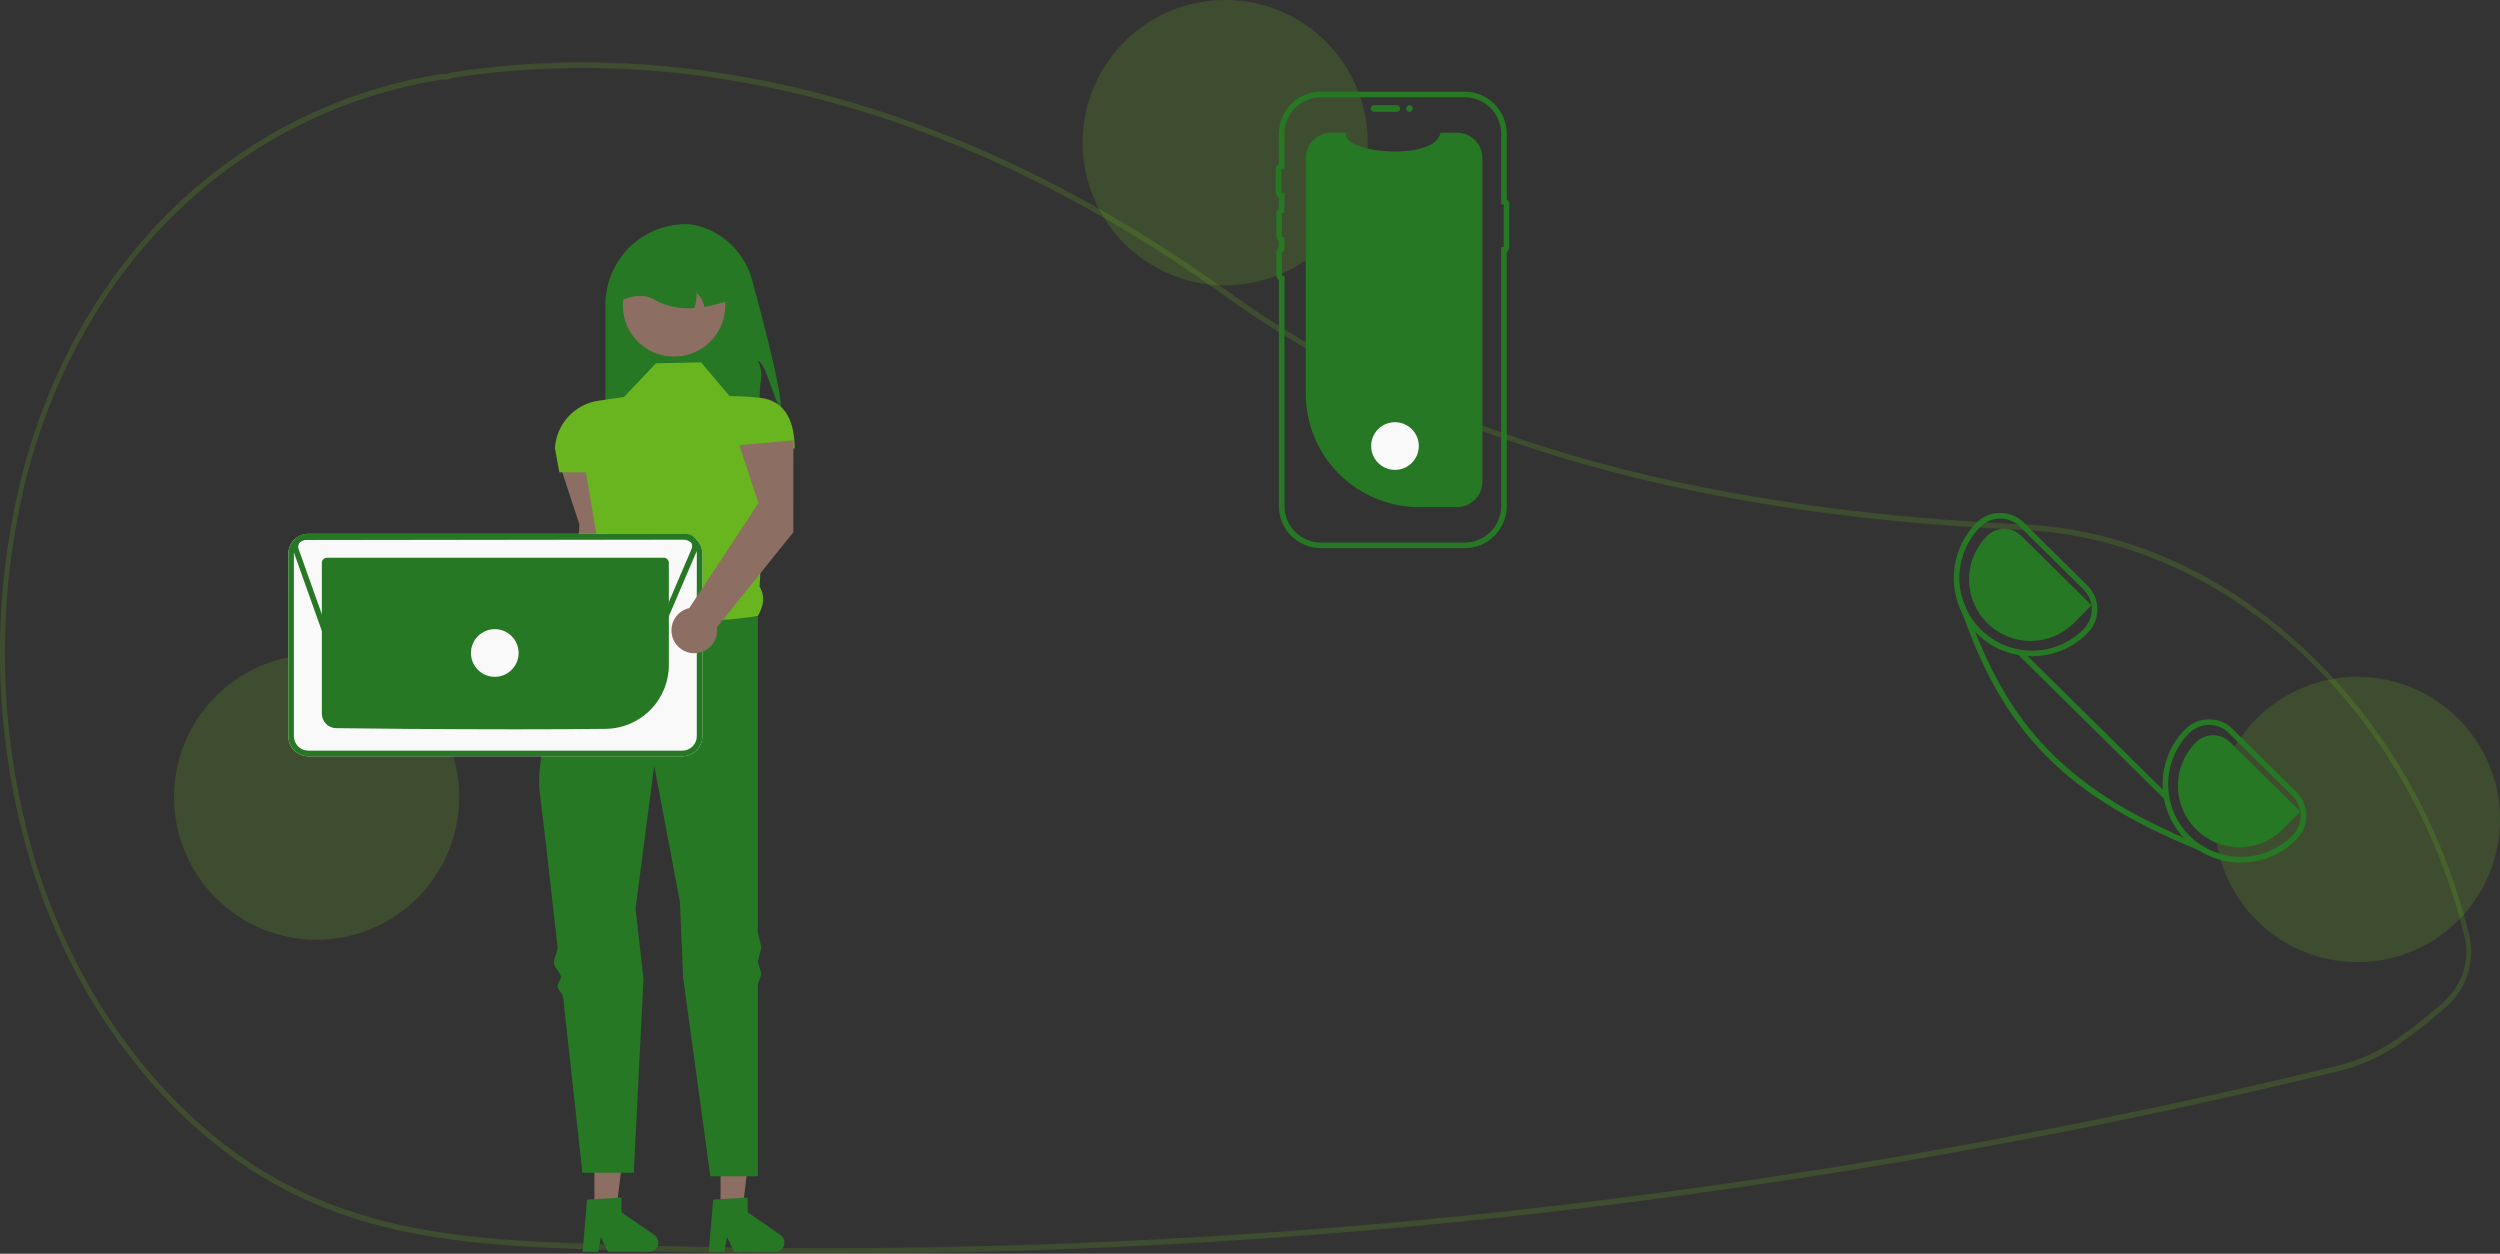 <svg width="666" height="334" viewBox="0 0 666 334" fill="none" xmlns="http://www.w3.org/2000/svg">
<rect x="0" y="0" width="666" height="334" fill="#333333" stroke="none"/>
<g clip-path="url(#clip0_12_1949)">
<path d="M219.327 334C199.231 334 179.165 333.64 159.129 332.92C130.5 331.891 100.896 330.828 73.381 315.561C54.133 304.882 37.085 287.748 24.082 266.011C15.391 251.278 9.019 235.294 5.188 218.622C-1.957 188.267 -1.714 156.639 5.898 126.398C8.565 116.029 12.242 105.948 16.876 96.297C36.942 54.727 73.541 26.822 117.289 19.738C117.65 19.692 118.016 19.684 118.379 19.715C118.575 19.726 118.772 19.737 118.972 19.729L119.229 19.647C119.889 19.417 120.567 19.243 121.255 19.127C188.726 9.078 260.052 29.41 327.518 77.922C379.682 115.437 448.815 135.638 538.867 139.68L540.145 139.747C565.213 141.188 589.462 151.527 610.272 169.649C630.812 187.535 646.234 211.398 654.871 238.66C655.933 241.984 656.906 245.443 657.764 248.942C658.562 252.194 658.506 255.598 657.6 258.821C656.694 262.045 654.97 264.979 652.594 267.338V267.345L652.37 267.576C651.83 268.113 651.262 268.628 650.681 269.107L649.999 269.67C644.244 274.413 639.698 278.159 634.258 281.069C630.63 282.996 626.771 284.454 622.775 285.406C600.831 290.759 578.546 295.721 556.539 300.156C513.801 308.777 469.938 315.889 426.166 321.292C357.545 329.757 288.468 334.001 219.327 334ZM117.867 21.188C117.733 21.186 117.598 21.195 117.465 21.215C74.126 28.233 37.874 55.863 18.007 97.022C13.419 106.577 9.778 116.558 7.137 126.824C-0.405 156.798 -0.645 188.144 6.436 218.23C10.229 234.743 16.54 250.573 25.147 265.166C38.023 286.69 54.896 303.652 73.942 314.218C101.211 329.349 130.675 330.407 159.17 331.43C248.29 334.616 337.522 330.731 426.028 319.811C469.771 314.41 513.607 307.304 556.316 298.688C578.308 294.256 600.577 289.298 622.507 283.948C626.407 283.02 630.173 281.598 633.714 279.717C639.044 276.866 643.546 273.156 649.246 268.458L649.929 267.896C650.428 267.483 650.918 267.042 651.387 266.584L651.521 266.443C656.205 261.72 658.027 255.489 656.519 249.348V249.347C655.67 245.885 654.707 242.462 653.656 239.173C636.013 183.482 590.371 144.125 540.083 141.236L538.812 141.169C497.677 139.322 461.681 134.207 428.772 125.53C389.486 115.172 355.189 99.579 326.833 79.186C259.624 30.86 188.596 10.603 121.42 20.604C120.793 20.713 120.175 20.873 119.574 21.083L119.11 21.213C118.847 21.225 118.583 21.222 118.319 21.203C118.164 21.195 118.014 21.188 117.867 21.188Z" fill="#69B51F" fill-opacity="0.2"/>
<path d="M208.031 108.821C206.171 107.036 204.268 97.078 201.893 96.067C203.668 99.992 202.379 101.032 202.37 105.34C202.392 107.786 202.106 110.225 201.52 112.6H161.285V81.187C161.285 78.364 161.84 75.569 162.92 72.962C164 70.354 165.582 67.984 167.577 65.989C169.572 63.993 171.941 62.41 174.547 61.33C177.154 60.249 179.948 59.694 182.769 59.694C183.846 59.715 184.916 59.871 185.954 60.16C189.412 61.094 192.564 62.922 195.093 65.459C197.623 67.996 199.441 71.155 200.365 74.617C203.432 85.833 208.311 104.503 208.031 108.821Z" fill="#267824"/>
<path d="M163.646 147.466L163.665 122.981L149.278 124.267L154.356 139.709L151.98 178.525C150.827 178.783 149.775 179.372 148.951 180.219C148.127 181.066 147.567 182.134 147.339 183.293C147.112 184.453 147.227 185.654 147.669 186.749C148.112 187.845 148.864 188.788 149.833 189.463C150.803 190.138 151.947 190.517 153.128 190.553C154.309 190.589 155.474 190.28 156.483 189.664C157.491 189.049 158.298 188.153 158.807 187.087C159.315 186.02 159.502 184.828 159.345 183.657L163.646 147.466Z" fill="#8D6E63"/>
<path d="M191.959 322.435L197.771 322.434L200.536 300.006H191.957L191.959 322.435Z" fill="#8D6E63"/>
<path d="M189.99 319.566L199.178 319.018V322.956L207.914 328.991C208.345 329.289 208.67 329.718 208.841 330.213C209.012 330.709 209.02 331.247 208.864 331.748C208.708 332.248 208.396 332.686 207.974 332.997C207.551 333.308 207.041 333.476 206.516 333.476H195.578L193.692 329.58L192.956 333.476H188.832L189.99 319.566Z" fill="#267824"/>
<path d="M158.351 322.435L164.163 322.434L166.928 300.006H158.35L158.351 322.435Z" fill="#8D6E63"/>
<path d="M156.383 319.566L165.571 319.018V322.956L174.306 328.991C174.738 329.289 175.063 329.718 175.233 330.213C175.404 330.709 175.413 331.247 175.257 331.748C175.1 332.248 174.788 332.686 174.366 332.997C173.944 333.308 173.433 333.476 172.909 333.476H161.97L160.085 329.58L159.348 333.476H155.224L156.383 319.566Z" fill="#267824"/>
<path d="M186.783 96.539L174.742 96.775L166.243 105.751L159.429 106.751C156.346 107.203 153.512 108.7 151.401 110.991C149.289 113.283 148.028 116.23 147.827 119.34L149.008 125.827H156.091L160.188 149.895C158.595 153.956 158.486 157.162 161.757 158.421L171.909 177.553L201.893 164.09C203.413 161.475 203.901 158.848 202.346 156.293L204.49 119.45H211.697C211.697 112.559 209.367 106.75 202.522 105.983C199.803 105.689 197.072 105.532 194.338 105.515L186.783 96.539Z" fill="#69B51F"/>
<path d="M201.893 164.09C201.893 164.09 172.617 169.286 161.757 158.421C161.757 158.421 160.654 160.294 158.993 163.399C158.515 164.292 157.592 164.897 157.035 165.979C156.528 166.962 155.226 168.171 154.674 169.286C154.23 170.183 154.942 171.356 154.48 172.325C148.919 183.995 142.421 200.457 143.814 211.328C144.712 218.338 146.568 234.65 148.522 252.17C148.674 253.538 147.438 255.297 147.591 256.676C147.736 257.978 149.271 258.9 149.415 260.204C149.512 261.069 148.44 261.953 148.536 262.817C148.641 263.766 149.914 264.696 150.018 265.642C152.695 289.832 155.146 312.418 155.146 312.418H168.84L171.423 260.835L169.312 242.033L174.27 204.006L181.116 240.143L181.997 260.481L189.233 313.362H201.893V262.17L202.837 259.511L201.893 256.1L202.837 252.425L201.893 248.423V164.09Z" fill="#267824"/>
<path d="M190.478 89.554C188.613 92.032 185.96 93.802 182.955 94.57C179.951 95.339 176.774 95.061 173.949 93.782C171.123 92.503 168.817 90.3 167.411 87.535C166.004 84.77 165.581 81.608 166.21 78.57C166.84 75.532 168.485 72.799 170.874 70.822C173.264 68.844 176.255 67.739 179.356 67.689C182.457 67.64 185.482 68.648 187.934 70.548C190.385 72.448 192.117 75.127 192.843 78.144C192.882 78.307 192.916 78.47 192.948 78.639C193.331 80.529 193.31 82.48 192.884 84.361C192.458 86.243 191.638 88.013 190.478 89.554Z" fill="#8D6E63"/>
<path d="M187.633 81.763C187.343 80.309 186.611 78.981 185.536 77.96C185.642 79.354 185.449 80.753 184.969 82.066C181.38 82.384 177.774 81.669 174.577 80.006C172.169 78.372 169.104 78.513 165.534 80.006C165.534 78.269 165.876 76.549 166.54 74.944C167.205 73.339 168.178 71.881 169.406 70.653C170.634 69.425 172.092 68.45 173.696 67.786C175.3 67.121 177.019 66.779 178.756 66.779H181.116C184.623 66.78 187.985 68.174 190.465 70.654C192.944 73.134 194.337 76.498 194.338 80.006C192.159 80.788 189.915 81.376 187.633 81.763Z" fill="#267824"/>
<path d="M84.343 250.342C105.321 250.342 122.326 233.33 122.326 212.344C122.326 191.358 105.321 174.345 84.343 174.345C63.366 174.345 46.361 191.358 46.361 212.344C46.361 233.33 63.366 250.342 84.343 250.342Z" fill="#69B51F" fill-opacity="0.2"/>
<path d="M326.39 75.997C347.367 75.997 364.373 58.984 364.373 37.998C364.373 17.012 347.367 0 326.39 0C305.413 0 288.407 17.012 288.407 37.998C288.407 58.984 305.413 75.997 326.39 75.997Z" fill="#69B51F" fill-opacity="0.2"/>
<path d="M628.017 256.303C648.995 256.303 666 239.29 666 218.305C666 197.319 648.995 180.306 628.017 180.306C607.04 180.306 590.035 197.319 590.035 218.305C590.035 239.29 607.04 256.303 628.017 256.303Z" fill="#69B51F" fill-opacity="0.2"/>
<path d="M394.908 42.142V128.306C394.908 130.096 394.202 131.814 392.944 133.086C391.686 134.358 389.976 135.082 388.187 135.101C388.163 135.103 388.138 135.104 388.113 135.104H378.089C370.068 135.104 362.376 131.916 356.704 126.242C351.033 120.569 347.847 112.873 347.847 104.849V42.142C347.847 40.339 348.562 38.611 349.837 37.336C351.111 36.061 352.839 35.345 354.641 35.345H358.703C356.821 40.836 382.361 43.148 383.763 35.345H388.113C389.915 35.345 391.643 36.061 392.918 37.336C394.192 38.611 394.908 40.34 394.908 42.142Z" fill="#267824"/>
<path d="M365.16 28.902C365.16 28.665 365.254 28.439 365.421 28.272C365.588 28.105 365.814 28.011 366.05 28.011H372.106C372.341 28.011 372.567 28.106 372.734 28.273C372.9 28.44 372.993 28.666 372.993 28.902C372.993 29.137 372.9 29.364 372.734 29.531C372.567 29.698 372.341 29.792 372.106 29.792H366.05C365.814 29.792 365.588 29.698 365.421 29.531C365.254 29.364 365.16 29.138 365.16 28.902Z" fill="#267824"/>
<path d="M390.193 146.033H351.901C348.93 146.03 346.082 144.847 343.981 142.746C341.88 140.644 340.698 137.795 340.695 134.823V74.591C340.485 74.439 340.313 74.24 340.195 74.01C340.077 73.779 340.016 73.524 340.016 73.265V67.208C340.016 66.949 340.077 66.693 340.195 66.463C340.313 66.233 340.485 66.034 340.695 65.883V64.257C340.485 64.106 340.313 63.907 340.195 63.676C340.077 63.446 340.016 63.191 340.016 62.932V56.874C340.016 56.615 340.077 56.36 340.195 56.129C340.313 55.899 340.485 55.7 340.695 55.549V52.61C340.435 52.471 340.218 52.263 340.068 52.01C339.917 51.757 339.837 51.467 339.838 51.173V45.115C339.837 44.82 339.917 44.531 340.067 44.277C340.218 44.024 340.435 43.816 340.695 43.677V35.625C340.698 32.653 341.88 29.804 343.981 27.702C346.082 25.601 348.93 24.418 351.901 24.415H390.193C393.164 24.418 396.012 25.601 398.113 27.702C400.214 29.804 401.396 32.653 401.399 35.625V53.176C401.601 53.302 401.767 53.478 401.883 53.686C401.998 53.895 402.059 54.129 402.059 54.367V65.918C402.059 66.156 401.998 66.39 401.883 66.598C401.767 66.807 401.601 66.982 401.399 67.109V134.823C401.396 137.795 400.214 140.644 398.113 142.746C396.012 144.847 393.164 146.03 390.193 146.033ZM351.901 25.905C349.325 25.908 346.855 26.933 345.034 28.755C343.212 30.578 342.187 33.048 342.184 35.625V44.944L341.468 44.972C341.431 44.973 341.395 44.989 341.369 45.016C341.343 45.042 341.328 45.078 341.328 45.115V51.173C341.328 51.21 341.343 51.245 341.37 51.272C341.396 51.298 341.431 51.314 341.468 51.316L342.184 51.343V56.595L341.618 56.735C341.586 56.742 341.559 56.76 341.538 56.785C341.518 56.81 341.507 56.842 341.506 56.874V62.932C341.507 62.964 341.518 62.995 341.538 63.02C341.559 63.045 341.586 63.063 341.618 63.071L342.184 63.211V66.929L341.618 67.069C341.586 67.076 341.559 67.094 341.538 67.119C341.518 67.144 341.507 67.175 341.506 67.208V73.265C341.507 73.298 341.518 73.329 341.538 73.354C341.558 73.379 341.586 73.397 341.618 73.404L342.184 73.544V134.823C342.187 137.4 343.212 139.87 345.034 141.693C346.855 143.515 349.325 144.54 351.901 144.543H390.193C392.769 144.54 395.239 143.515 397.06 141.693C398.882 139.87 399.906 137.4 399.909 134.823V65.833H400.569V54.452H399.909V35.625C399.906 33.048 398.882 30.578 397.06 28.755C395.239 26.933 392.769 25.908 390.193 25.905L351.901 25.905Z" fill="#267824"/>
<path d="M375.489 29.792C375.981 29.792 376.38 29.394 376.38 28.902C376.38 28.41 375.981 28.011 375.489 28.011C374.998 28.011 374.599 28.41 374.599 28.902C374.599 29.394 374.998 29.792 375.489 29.792Z" fill="#267824"/>
<path d="M181.781 201.468H82.142C80.727 201.465 79.371 200.901 78.37 199.9C77.37 198.899 76.806 197.542 76.802 196.127V147.557C76.805 146.141 77.369 144.785 78.37 143.784C79.37 142.783 80.726 142.218 82.141 142.215H181.78C183.195 142.218 184.551 142.782 185.552 143.783C186.552 144.784 187.116 146.14 187.12 147.556V196.126C187.116 197.542 186.553 198.898 185.552 199.899C184.552 200.9 183.196 201.464 181.781 201.468Z" fill="#F9F9F9"/>
<path d="M181.781 201.468H82.142C80.727 201.465 79.371 200.901 78.37 199.9C77.37 198.899 76.806 197.542 76.802 196.127V147.557C76.805 146.141 77.369 144.785 78.37 143.784C79.37 142.783 80.726 142.218 82.141 142.215H181.78C183.195 142.218 184.551 142.782 185.552 143.783C186.552 144.784 187.116 146.14 187.12 147.556V196.126C187.116 197.542 186.553 198.898 185.552 199.899C184.552 200.9 183.196 201.464 181.781 201.468ZM82.142 143.705C81.121 143.708 80.144 144.115 79.422 144.837C78.701 145.558 78.294 146.537 78.291 147.557V196.126C78.294 197.147 78.701 198.125 79.423 198.847C80.144 199.569 81.122 199.975 82.142 199.978H181.779C182.8 199.975 183.778 199.568 184.499 198.846C185.221 198.125 185.628 197.146 185.63 196.125V147.557C185.627 146.536 185.221 145.558 184.499 144.836C183.778 144.114 182.8 143.708 181.779 143.705L82.142 143.705Z" fill="#267824"/>
<path d="M137.301 194.29C117.65 194.29 97.16 194.102 89.514 193.981C88.509 193.96 87.551 193.547 86.845 192.829C86.14 192.111 85.743 191.146 85.739 190.14V149.935C85.739 149.574 85.882 149.229 86.137 148.973C86.391 148.718 86.736 148.574 87.097 148.573H176.822C177.182 148.573 177.528 148.717 177.783 148.971C178.038 149.226 178.182 149.571 178.183 149.931V177.209C178.166 181.662 176.405 185.931 173.279 189.1C170.152 192.269 165.908 194.086 161.458 194.161C154.333 194.254 145.895 194.29 137.301 194.29Z" fill="#267824"/>
<path d="M171.496 174.703H90.422C89.743 174.701 89.081 174.49 88.526 174.099C87.972 173.708 87.551 173.155 87.321 172.516L78.144 146.762C77.968 146.265 77.912 145.733 77.984 145.211C78.055 144.688 78.251 144.191 78.554 143.759C78.857 143.328 79.26 142.976 79.727 142.733C80.195 142.489 80.714 142.362 81.241 142.361L182.582 142.22C183.064 142.219 183.54 142.324 183.976 142.528C184.413 142.731 184.8 143.028 185.109 143.397C185.419 143.767 185.644 144.199 185.768 144.665C185.892 145.131 185.913 145.618 185.829 146.092L185.907 146.126L185.616 146.805L185.613 146.812L174.52 172.707C174.267 173.299 173.846 173.805 173.308 174.16C172.77 174.515 172.14 174.704 171.496 174.703ZM182.587 143.71L81.244 143.851C80.955 143.852 80.671 143.921 80.415 144.055C80.158 144.188 79.938 144.381 79.772 144.617C79.606 144.853 79.499 145.126 79.459 145.412C79.42 145.698 79.451 145.989 79.547 146.262L88.723 172.015C88.85 172.365 89.08 172.668 89.384 172.882C89.689 173.096 90.051 173.212 90.423 173.213H171.496C171.849 173.213 172.193 173.11 172.488 172.916C172.782 172.721 173.012 172.445 173.151 172.12L184.244 146.224C184.362 145.95 184.409 145.651 184.383 145.353C184.356 145.056 184.256 144.77 184.092 144.521C183.928 144.271 183.704 144.067 183.442 143.925C183.179 143.784 182.885 143.71 182.587 143.71Z" fill="#267824"/>
<path d="M131.81 180.309C135.316 180.309 138.158 177.466 138.158 173.958C138.158 170.451 135.316 167.607 131.81 167.607C128.304 167.607 125.461 170.451 125.461 173.958C125.461 177.466 128.304 180.309 131.81 180.309Z" fill="#F9F9F9"/>
<path d="M371.622 125.174C375.128 125.174 377.97 122.331 377.97 118.823C377.97 115.316 375.128 112.472 371.622 112.472C368.116 112.472 365.274 115.316 365.274 118.823C365.274 122.331 368.116 125.174 371.622 125.174Z" fill="#F9F9F9"/>
<path d="M611.729 210.943L594.771 194.194C593.946 193.372 592.966 192.722 591.889 192.279C590.811 191.837 589.657 191.612 588.493 191.616H588.433C587.26 191.62 586.099 191.856 585.017 192.311C583.936 192.766 582.955 193.432 582.133 194.269C578.341 198.108 576.184 203.268 576.116 208.664C576.048 214.061 578.074 219.274 581.768 223.207C581.946 223.401 582.133 223.587 582.319 223.773C583.35 224.799 584.489 225.711 585.715 226.493C589.067 228.66 592.977 229.806 596.968 229.793H597.095C599.835 229.784 602.545 229.231 605.07 228.167C607.595 227.103 609.883 225.549 611.804 223.595C613.468 221.905 614.395 219.625 614.381 217.254C614.367 214.882 613.413 212.613 611.729 210.943ZM610.746 222.544C607.598 225.717 603.452 227.708 599.008 228.18C594.564 228.652 590.093 227.577 586.348 225.137C585.277 224.428 584.277 223.617 583.362 222.715C579.708 219.105 577.637 214.19 577.605 209.053C577.572 203.915 579.582 198.975 583.19 195.319C583.876 194.62 584.694 194.064 585.597 193.684C586.5 193.304 587.469 193.108 588.448 193.106H588.493C589.463 193.103 590.423 193.291 591.32 193.659C592.217 194.027 593.033 194.569 593.721 195.252L610.679 212.009C612.083 213.398 612.879 215.287 612.891 217.262C612.904 219.238 612.132 221.137 610.746 222.544Z" fill="#267824"/>
<path d="M556.088 155.972L539.13 139.216C537.461 137.559 535.203 136.632 532.852 136.638H532.8C531.625 136.642 530.463 136.88 529.38 137.336C528.297 137.793 527.316 138.46 526.492 139.298C523.357 142.482 521.324 146.588 520.692 151.013C520.059 155.437 520.86 159.948 522.976 163.885L522.984 163.892C523.857 165.502 524.942 166.988 526.209 168.31C526.35 168.474 526.514 168.638 526.678 168.802C530.572 172.669 535.84 174.834 541.327 174.822H541.461C544.201 174.811 546.912 174.257 549.437 173.191C551.961 172.126 554.25 170.571 556.17 168.616C556.995 167.78 557.647 166.791 558.089 165.703C558.531 164.615 558.755 163.451 558.747 162.277C558.74 161.103 558.501 159.942 558.045 158.86C557.589 157.778 556.924 156.797 556.088 155.972ZM555.105 167.573C553.323 169.387 551.199 170.83 548.855 171.819C546.512 172.807 543.997 173.322 541.454 173.332H541.327C537.508 173.331 533.775 172.2 530.597 170.081C527.419 167.963 524.938 164.951 523.467 161.426C521.995 157.901 521.598 154.019 522.326 150.268C523.053 146.518 524.873 143.067 527.557 140.348C528.945 138.944 530.834 138.148 532.808 138.135C534.783 138.123 536.681 138.895 538.088 140.281L555.046 157.03C556.449 158.422 557.243 160.313 557.254 162.289C557.265 164.266 556.493 166.166 555.105 167.573Z" fill="#267824"/>
<path d="M612.813 216.209L594.117 197.736C592.892 196.527 591.236 195.855 589.515 195.865C587.794 195.876 586.147 196.569 584.937 197.793C583.422 199.324 582.223 201.139 581.41 203.133C580.597 205.128 580.185 207.263 580.197 209.417C580.209 211.571 580.645 213.702 581.481 215.687C582.317 217.672 583.536 219.473 585.068 220.987C586.599 222.5 588.415 223.697 590.409 224.508C592.404 225.32 594.539 225.73 596.692 225.715C598.845 225.701 600.974 225.262 602.958 224.424C604.941 223.585 606.74 222.364 608.251 220.83L612.813 216.209Z" fill="#267824"/>
<path d="M557.176 161.235L538.48 142.762C537.254 141.554 535.599 140.881 533.878 140.891C532.156 140.902 530.51 141.595 529.299 142.819C527.784 144.35 526.586 146.165 525.773 148.159C524.959 150.154 524.547 152.289 524.559 154.443C524.571 156.597 525.008 158.728 525.843 160.713C526.679 162.698 527.898 164.499 529.43 166.013C530.962 167.526 532.777 168.723 534.772 169.535C536.766 170.346 538.901 170.756 541.054 170.742C543.207 170.727 545.337 170.288 547.32 169.45C549.303 168.611 551.102 167.39 552.614 165.856L557.176 161.235Z" fill="#267824"/>
<path d="M592.269 227.715L591.822 228.892C589.722 228.095 587.686 227.295 585.715 226.493C550.801 212.24 534.133 195.558 522.984 163.892L522.976 163.885C522.448 162.395 521.934 160.87 521.435 159.31L522.612 158.93C523.005 160.43 523.58 161.876 524.324 163.237C524.935 164.973 525.563 166.664 526.209 168.311C536.688 195.036 552.141 210.31 581.768 223.207C583.257 223.855 584.784 224.499 586.348 225.137C588.164 226.32 590.165 227.192 592.269 227.715Z" fill="#267824"/>
<path d="M538.82 173.466L537.773 174.527L576.454 212.747L577.501 211.686L538.82 173.466Z" fill="#267824"/>
<path d="M211.336 141.797L211.356 117.312L196.969 118.598L202.047 134.041L183.616 161.991C182.464 162.25 181.411 162.839 180.587 163.685C179.763 164.532 179.204 165.6 178.976 166.76C178.749 167.919 178.863 169.12 179.306 170.216C179.749 171.311 180.501 172.254 181.47 172.929C182.439 173.605 183.584 173.983 184.765 174.019C185.945 174.055 187.111 173.746 188.119 173.131C189.127 172.515 189.935 171.62 190.443 170.553C190.951 169.486 191.139 168.295 190.982 167.124L211.336 141.797Z" fill="#8D6E63"/>
</g>
<defs>
<clipPath id="clip0_12_1949">
<rect width="666" height="334" fill="white"/>
</clipPath>
</defs>
</svg>

